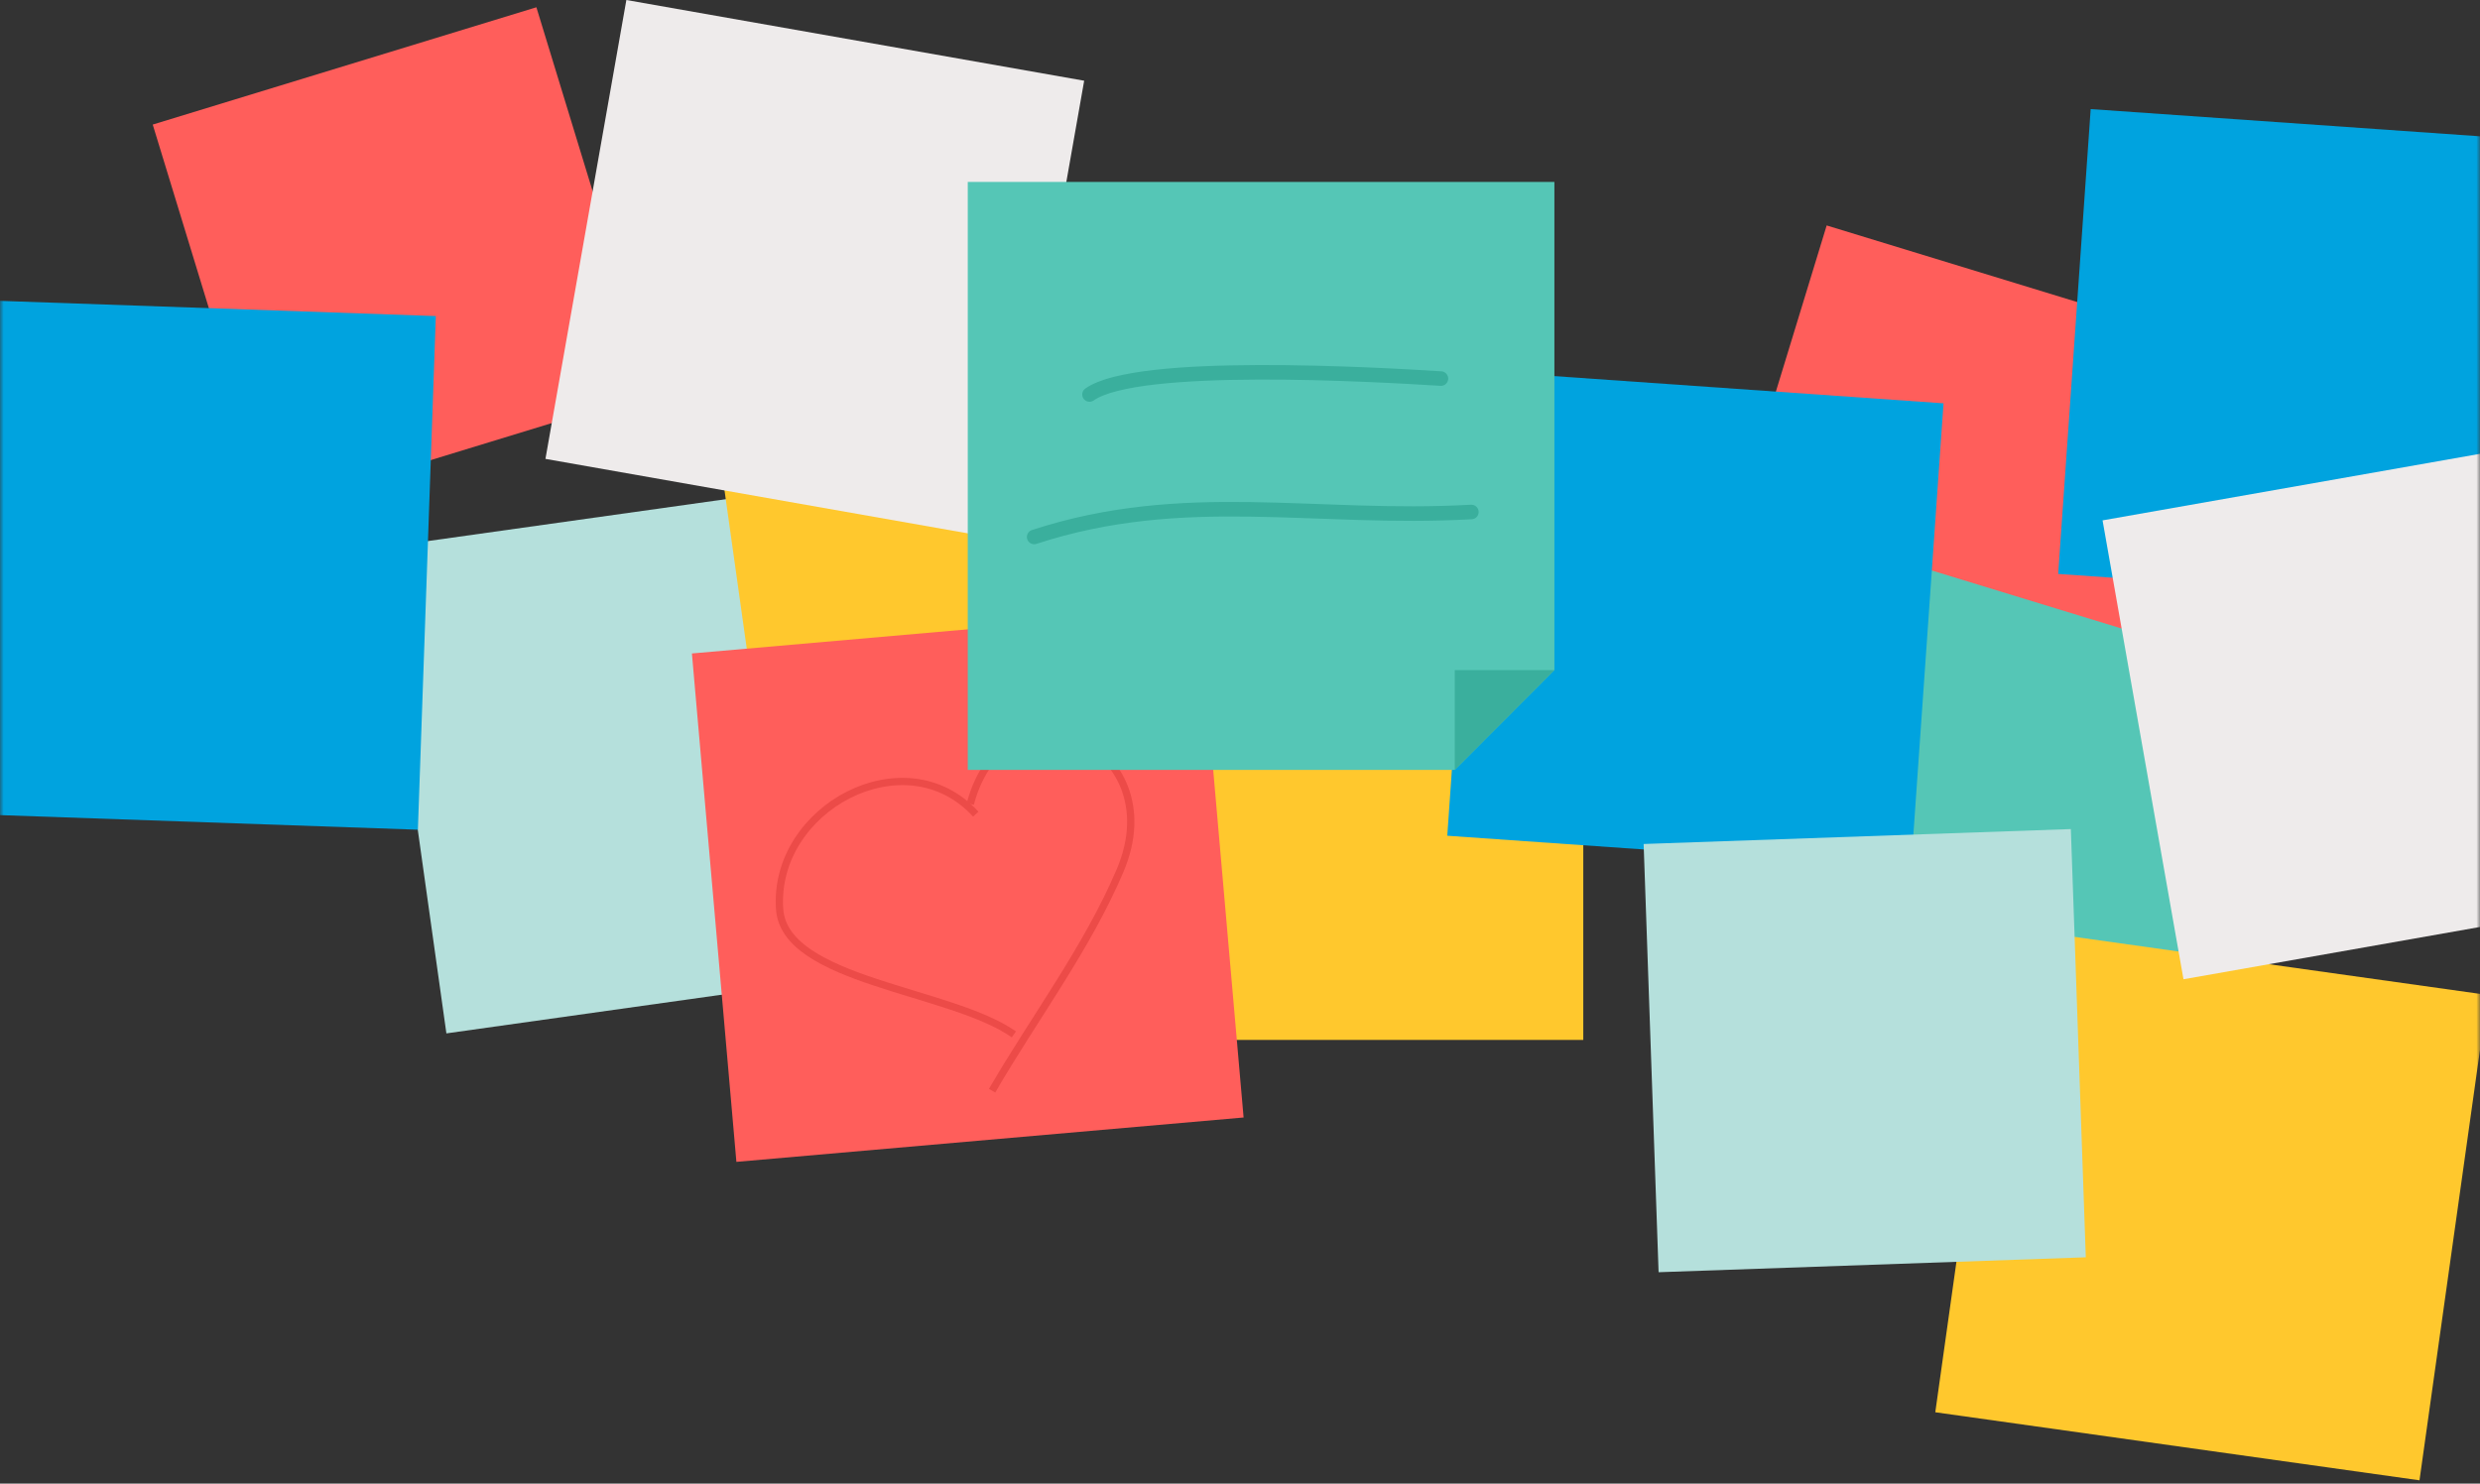 <?xml version="1.0" encoding="UTF-8"?>
<svg width="341px" height="204px" viewBox="0 0 341 204" version="1.1" xmlns="http://www.w3.org/2000/svg" xmlns:xlink="http://www.w3.org/1999/xlink">
    <rect x="0" y="0" width="341" height="204" fill="#333333" stroke="none"/>
    <!-- Generator: Sketch 45.1 (43504) - http://www.bohemiancoding.com/sketch -->
    <title>stickies</title>
    <desc>Created with Sketch.</desc>
    <defs>
        <rect id="path-1" x="0" y="0.117" width="341" height="225"></rect>
    </defs>
    <g id="Mobile-wireframes" stroke="none" stroke-width="1" fill="none" fill-rule="evenodd">
        <g id="stickies" transform="translate(0, -15)">
            <mask id="mask-2" fill="white">
                <use xlink:href="#path-1"></use>
            </mask>
            <g id="Mask"></g>
            <g id="Group-12-Copy" mask="url(#mask-2)">
                <g transform="translate(-13, 15)">
                    <rect id="Combined-Shape-Copy-6" stroke="none" fill="#FF5E5B" fill-rule="evenodd" transform="translate(68.461, 35.504) rotate(-17) translate(-68.461, -35.504) " x="40.878" y="7.856" width="55.165" height="55.296"></rect>
                    <rect id="Combined-Shape-Copy-7" stroke="none" fill="#FF5E5B" fill-rule="evenodd" transform="translate(282.461, 65.504) scale(-1, 1) rotate(-17) translate(-282.461, -65.504) " x="254.878" y="37.856" width="55.165" height="55.296"></rect>
                    <rect id="Combined-Shape-Copy-11" stroke="none" fill="#55C6B6" fill-rule="evenodd" transform="translate(295.461, 112.504) scale(-1, 1) rotate(-17) translate(-295.461, -112.504) " x="267.878" y="84.856" width="55.165" height="55.296"></rect>
                    <rect id="Combined-Shape-Copy-2" stroke="none" fill="#FFC82D" fill-rule="evenodd" x="172.786" y="84.94" width="57.915" height="58.053"></rect>
                    <rect id="Combined-Shape" stroke="none" fill="#00A3DF" fill-rule="evenodd" transform="translate(246.117, 85.188) rotate(4) translate(-246.117, -85.188) " x="214.157" y="53.151" width="63.92" height="64.072"></rect>
                    <rect id="Combined-Shape-Copy-12" stroke="none" fill="#00A3DF" fill-rule="evenodd" transform="translate(330.117, 49.188) rotate(4) translate(-330.117, -49.188) " x="298.157" y="17.151" width="63.92" height="64.072"></rect>
                    <rect id="Combined-Shape-Copy-3" stroke="none" fill="#B5E0DC" fill-rule="evenodd" transform="translate(102.979, 104.047) rotate(-8) translate(-102.979, -104.047) " x="69.362" y="70.351" width="67.233" height="67.393"></rect>
                    <rect id="Combined-Shape-Copy-8" stroke="none" fill="#FFC82D" fill-rule="evenodd" transform="translate(317.081, 165.499) scale(-1, 1) rotate(-8) translate(-317.081, -165.499) " x="283.465" y="131.803" width="67.233" height="67.393"></rect>
                    <rect id="Combined-Shape-Copy-5" stroke="none" fill="#FFC82D" fill-rule="evenodd" transform="translate(147.108, 83.172) rotate(-8) translate(-147.108, -83.172) " x="115.148" y="51.136" width="63.92" height="64.072"></rect>
                    <rect id="Combined-Shape-Copy-4" stroke="none" fill="#00A3DF" fill-rule="evenodd" transform="translate(36.463, 77.544) rotate(2) translate(-36.463, -77.544) " x="1.212" y="42.209" width="70.502" height="70.67"></rect>
                    <rect id="Combined-Shape-Copy-9" stroke="none" fill="#B5E0DC" fill-rule="evenodd" transform="translate(269.399, 144.467) scale(-1, 1) rotate(2) translate(-269.399, -144.467) " x="240.01" y="115.008" width="58.778" height="58.918"></rect>
                    <rect id="Combined-Shape" stroke="none" fill="#EEEBEB" fill-rule="evenodd" transform="translate(125.038, 37.099) rotate(10) translate(-125.038, -37.099) " x="93.077" y="5.063" width="63.92" height="64.072"></rect>
                    <rect id="Combined-Shape-Copy-10" stroke="none" fill="#EEEBEB" fill-rule="evenodd" transform="translate(339.14, 97.552) scale(-1, 1) rotate(10) translate(-339.14, -97.552) " x="307.18" y="65.516" width="63.92" height="64.072"></rect>
                    <g id="Group-2" stroke="none" stroke-width="1" fill="none" fill-rule="evenodd" transform="translate(108.019, 83.617)">
                        <rect id="Combined-Shape-Copy" fill="#FF5E5B" transform="translate(38.048, 38.138) rotate(-5) translate(-38.048, -38.138) " x="3.044" y="3.051" width="70.008" height="70.175"></rect>
                        <path d="M39.147,28.332 C29.457,17.709 11.249,27.495 12.175,41.36 C12.841,51.34 35.667,52.464 44.39,58.614" id="Path-2" stroke="#EC4B48"></path>
                        <path d="M38.397,26.924 C43.269,8.605 66.449,18.573 58.998,36.077 C54.452,46.757 47.26,56.265 41.391,66.359" id="Path-5" stroke="#EC4B48"></path>
                    </g>
                    <g id="Group-10" stroke="none" stroke-width="1" fill="none" fill-rule="evenodd" transform="translate(146.067, 25.016)">
                        <path d="M0,0 L80.662,0 L80.662,80.853 L0,80.853 L0,0 Z M80.662,80.853 L66.964,80.853 L80.662,67.124 L80.662,80.853 Z" id="Combined-Shape" fill="#55C6B6"></path>
                        <polygon id="Rectangle-21" fill="#3AAF9D" points="66.964 67.124 80.662 67.124 66.964 80.853"></polygon>
                    </g>
                    <path d="M162.808,54.244 C169.366,49.593 201.973,51.492 211.129,52.055" id="Path-3" stroke="#3AAF9D" stroke-width="2" fill="none" stroke-linecap="round"></path>
                    <path d="M155.198,73.833 C175.874,67.087 193.677,71.605 215.314,70.4" id="Path-4" stroke="#3AAF9D" stroke-width="2" fill="none" stroke-linecap="round"></path>
                </g>
            </g>
        </g>
    </g>
</svg>